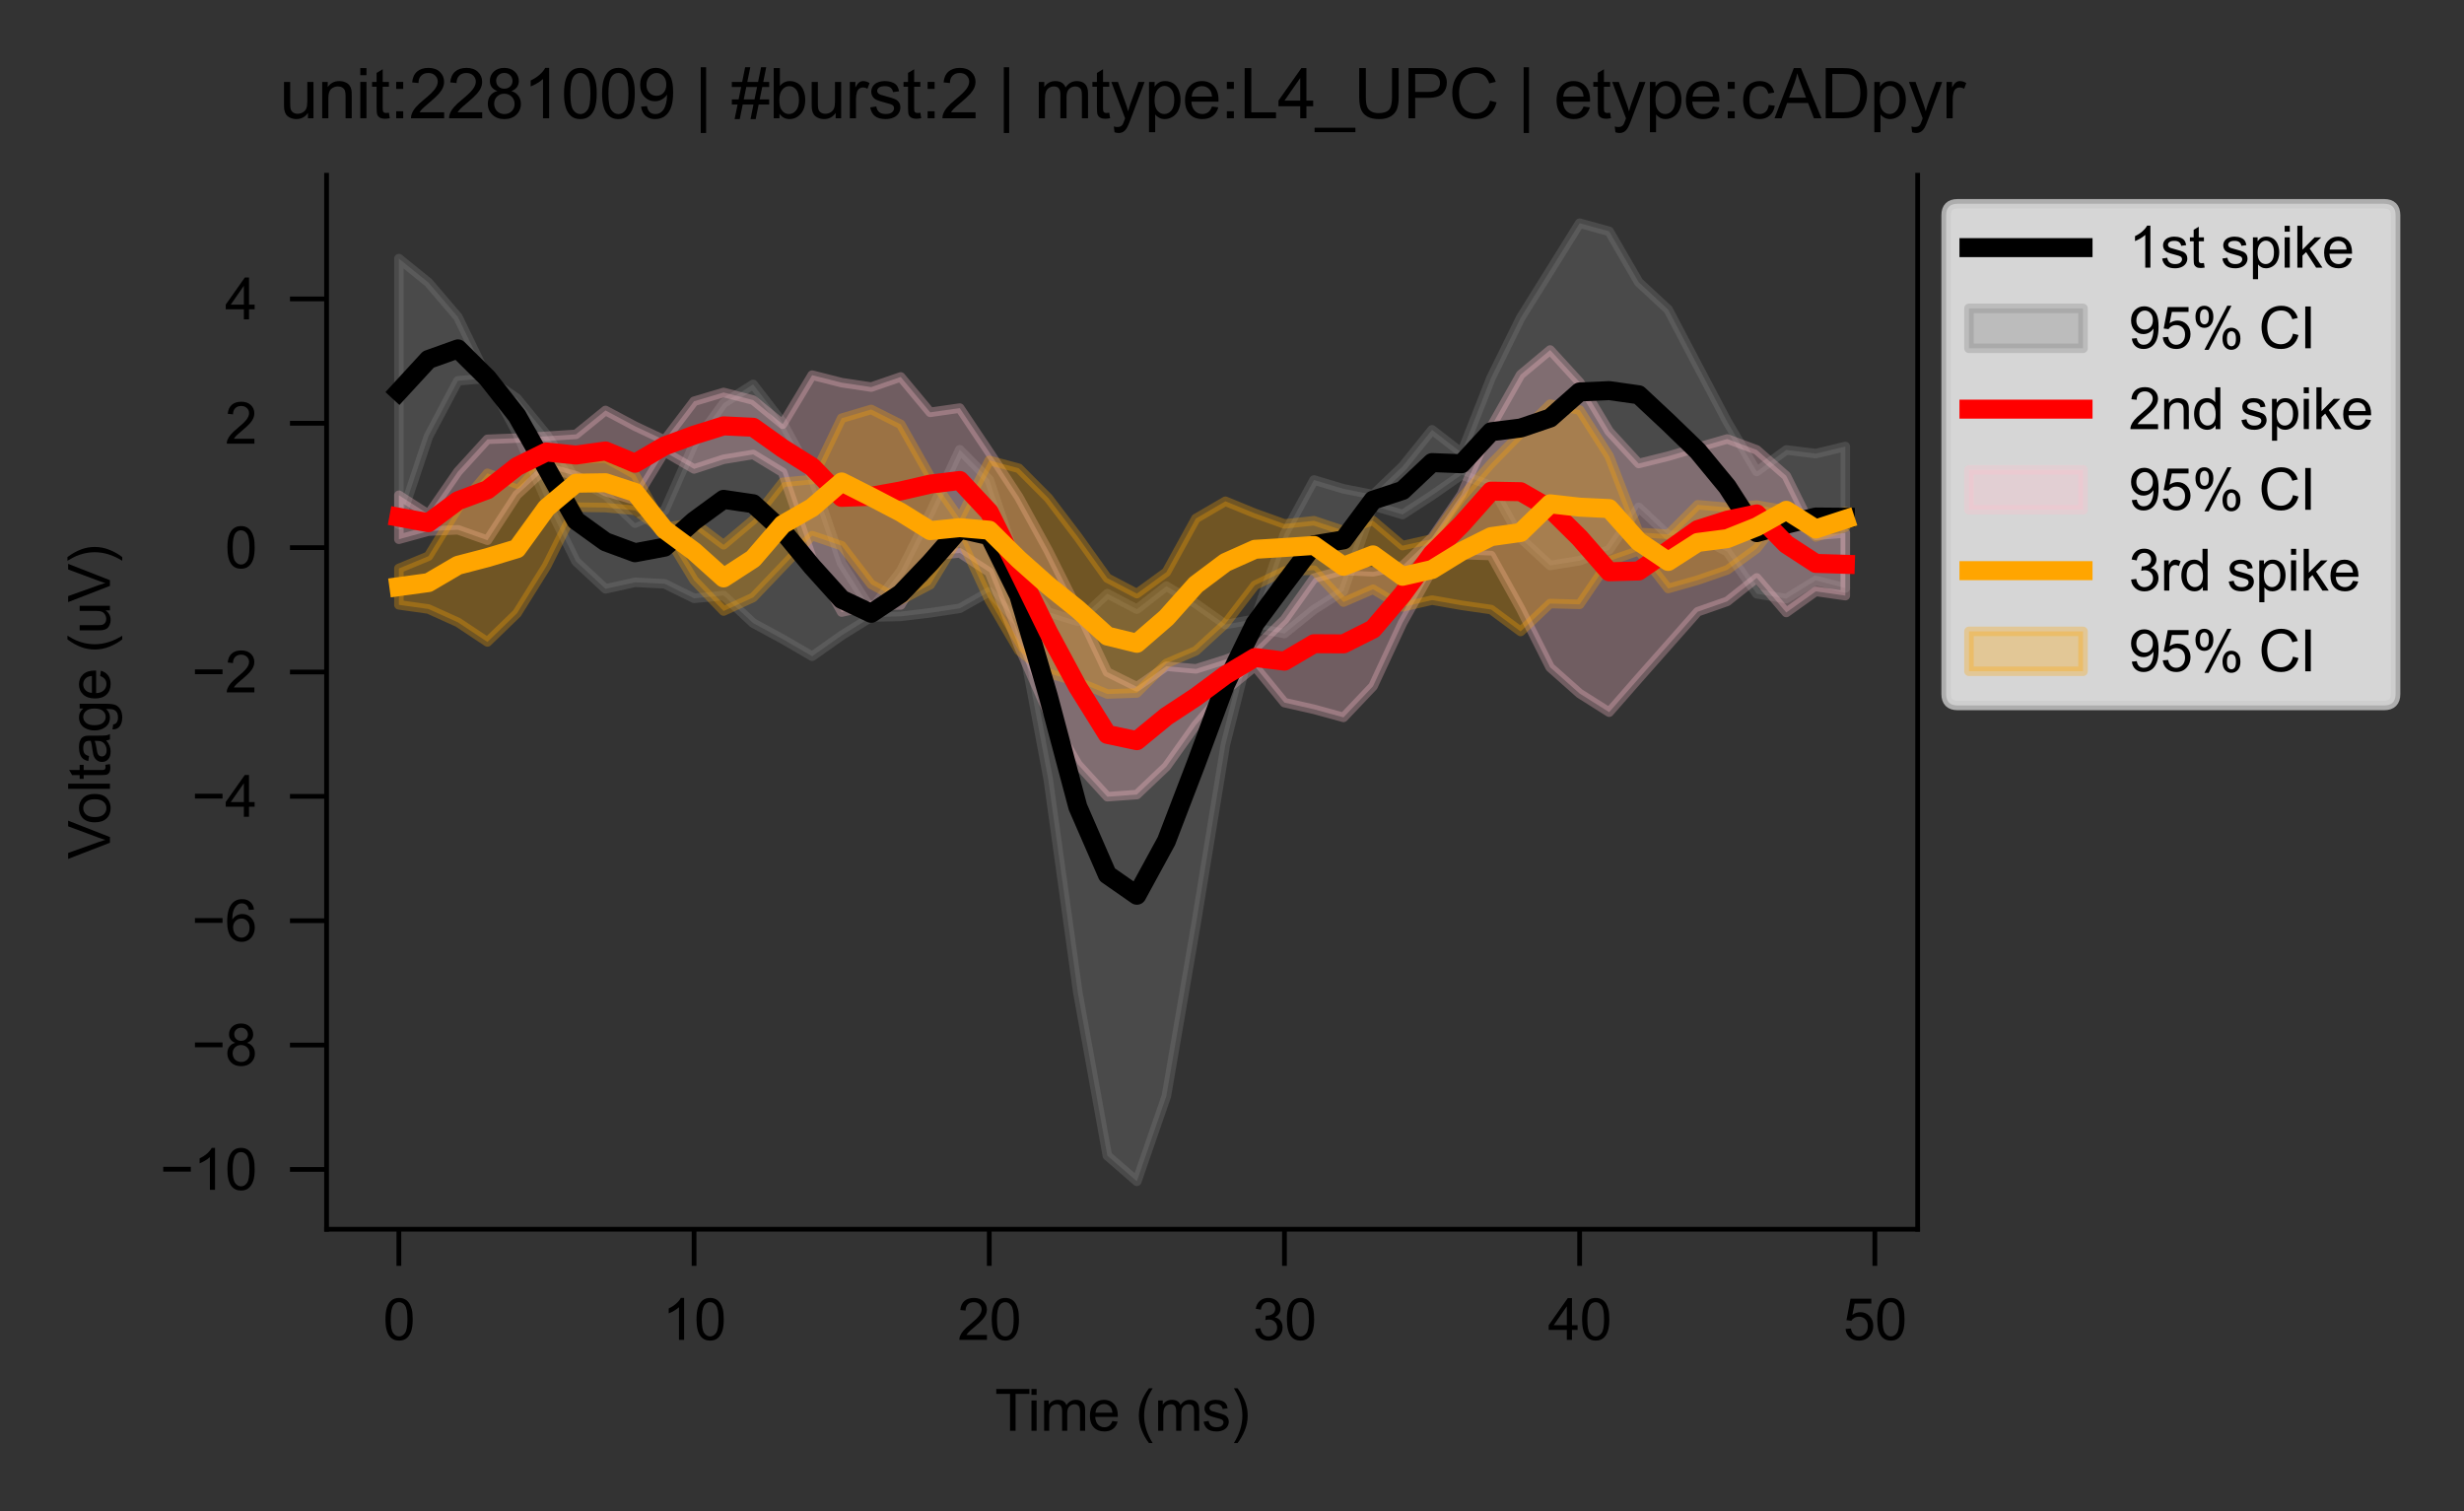 <?xml version="1.0" encoding="utf-8" standalone="no"?>
<!DOCTYPE svg PUBLIC "-//W3C//DTD SVG 1.1//EN"
  "http://www.w3.org/Graphics/SVG/1.1/DTD/svg11.dtd">
<svg xmlns:xlink="http://www.w3.org/1999/xlink" width="259.241pt" height="158.989pt" viewBox="0 0 259.241 158.989" xmlns="http://www.w3.org/2000/svg" version="1.1">
 <rect x="0" y="0" width="259.241" height="158.989" fill="#333333" stroke="none"/>
 <defs>
  <style type="text/css">*{stroke-linejoin: round; stroke-linecap: butt}</style>
 </defs>
 <g id="figure_1">
  <g id="patch_1">
   <path d="M 0 158.989 
L 259.241 158.989 
L 259.241 0 
L 0 0 
L 0 158.989 
z
" style="fill: none"/>
  </g>
  <g id="axes_1">
   <g id="patch_2">
    <path d="M 34.358 129.321 
L 201.758 129.321 
L 201.758 18.441 
L 34.358 18.441 
L 34.358 129.321 
z
" style="fill: none"/>
   </g>
   <g id="PolyCollection_1">
    <defs>
     <path id="mae2bdec2f4" d="M 41.967 -131.782 
L 41.967 -103.811 
L 45.073 -113.074 
L 48.179 -118.926 
L 51.284 -119.192 
L 54.39 -113.434 
L 57.496 -106.238 
L 60.602 -99.925 
L 63.707 -97.036 
L 66.813 -97.725 
L 69.919 -97.572 
L 73.025 -96.042 
L 76.13 -96.337 
L 79.236 -93.439 
L 82.342 -91.751 
L 85.448 -89.946 
L 88.553 -92.135 
L 91.659 -94.068 
L 94.765 -94.144 
L 97.871 -94.516 
L 100.976 -94.988 
L 104.082 -96.734 
L 107.188 -93.472 
L 110.294 -76.952 
L 113.399 -54.572 
L 116.505 -37.404 
L 119.611 -34.708 
L 122.717 -43.685 
L 125.823 -61.722 
L 128.928 -80.655 
L 132.034 -92.911 
L 135.14 -92.341 
L 138.246 -94.855 
L 141.351 -96.818 
L 144.457 -105.79 
L 147.563 -104.857 
L 150.669 -106.874 
L 153.774 -109.041 
L 156.88 -107.89 
L 159.986 -102.371 
L 163.092 -99.495 
L 166.197 -100.003 
L 169.303 -101.142 
L 172.409 -105.611 
L 175.515 -102.685 
L 178.62 -102.593 
L 181.726 -100.944 
L 184.832 -96.519 
L 187.938 -96.011 
L 191.043 -97.926 
L 194.149 -97.123 
L 194.149 -112.015 
L 194.149 -112.015 
L 191.043 -111.267 
L 187.938 -111.651 
L 184.832 -109.387 
L 181.726 -114.62 
L 178.62 -120.503 
L 175.515 -126.419 
L 172.409 -129.301 
L 169.303 -134.651 
L 166.197 -135.508 
L 163.092 -130.523 
L 159.986 -125.543 
L 156.88 -119.244 
L 153.774 -111.365 
L 150.669 -113.769 
L 147.563 -109.92 
L 144.457 -106.948 
L 141.351 -107.559 
L 138.246 -108.491 
L 135.14 -102.795 
L 132.034 -93.843 
L 128.928 -93.287 
L 125.823 -95.481 
L 122.717 -97.321 
L 119.611 -94.902 
L 116.505 -96.536 
L 113.399 -93.624 
L 110.294 -94.587 
L 107.188 -99.204 
L 104.082 -108.519 
L 100.976 -111.673 
L 97.871 -105.05 
L 94.765 -98.917 
L 91.659 -94.865 
L 88.553 -99.73 
L 85.448 -108.797 
L 82.342 -114.535 
L 79.236 -118.551 
L 76.13 -116.566 
L 73.025 -112.321 
L 69.919 -105.275 
L 66.813 -103.953 
L 63.707 -106.938 
L 60.602 -108.528 
L 57.496 -113.277 
L 54.39 -117.08 
L 51.284 -119.228 
L 48.179 -125.638 
L 45.073 -129.269 
L 41.967 -131.782 
z
" style="stroke: #808080; stroke-opacity: 0.3"/>
    </defs>
    <g clip-path="url(#p2754ad9cba)">
     <use xlink:href="#mae2bdec2f4" x="0" y="158.989" style="fill: #808080; fill-opacity: 0.3; stroke: #808080; stroke-opacity: 0.3"/>
    </g>
   </g>
   <g id="PolyCollection_2">
    <defs>
     <path id="m4a3103ba82" d="M 41.967 -106.886 
L 41.967 -102.257 
L 45.073 -103.111 
L 48.179 -103.251 
L 51.284 -102.153 
L 54.39 -106.919 
L 57.496 -109.786 
L 60.602 -108.934 
L 63.707 -107.283 
L 66.813 -106.361 
L 69.919 -111.457 
L 73.025 -109.654 
L 76.13 -110.669 
L 79.236 -111.178 
L 82.342 -109.29 
L 85.448 -100.218 
L 88.553 -94.594 
L 91.659 -95.289 
L 94.765 -95.345 
L 97.871 -100.509 
L 100.976 -100.822 
L 104.082 -98.801 
L 107.188 -90.962 
L 110.294 -83.925 
L 113.399 -78.576 
L 116.505 -75.17 
L 119.611 -75.394 
L 122.717 -78.343 
L 125.823 -82.712 
L 128.928 -86.332 
L 132.034 -88.87 
L 135.14 -85.069 
L 138.246 -84.367 
L 141.351 -83.515 
L 144.457 -86.79 
L 147.563 -93.456 
L 150.669 -98.981 
L 153.774 -100.65 
L 156.88 -100.543 
L 159.986 -94.951 
L 163.092 -88.782 
L 166.197 -86.026 
L 169.303 -84.064 
L 172.409 -87.611 
L 175.515 -91.121 
L 178.62 -94.633 
L 181.726 -95.721 
L 184.832 -98.188 
L 187.938 -94.552 
L 191.043 -96.77 
L 194.149 -96.324 
L 194.149 -102.918 
L 194.149 -102.918 
L 191.043 -102.663 
L 187.938 -108.923 
L 184.832 -111.657 
L 181.726 -112.807 
L 178.62 -111.913 
L 175.515 -110.997 
L 172.409 -110.226 
L 169.303 -113.606 
L 166.197 -118.772 
L 163.092 -122.166 
L 159.986 -119.569 
L 156.88 -114.091 
L 153.774 -106.986 
L 150.669 -102.458 
L 147.563 -99.469 
L 144.457 -98.83 
L 141.351 -98.984 
L 138.246 -98.167 
L 135.14 -93.801 
L 132.034 -90.761 
L 128.928 -89.598 
L 125.823 -88.619 
L 122.717 -88.896 
L 119.611 -86.738 
L 116.505 -88.28 
L 113.399 -94.848 
L 110.294 -101.043 
L 107.188 -106.693 
L 104.082 -111.422 
L 100.976 -116.056 
L 97.871 -115.61 
L 94.765 -119.334 
L 91.659 -118.266 
L 88.553 -118.733 
L 85.448 -119.521 
L 82.342 -114.36 
L 79.236 -116.9 
L 76.13 -117.701 
L 73.025 -116.774 
L 69.919 -112.685 
L 66.813 -114.15 
L 63.707 -115.808 
L 60.602 -113.292 
L 57.496 -113.09 
L 54.39 -112.895 
L 51.284 -112.771 
L 48.179 -109.369 
L 45.073 -104.887 
L 41.967 -106.886 
z
" style="stroke: #ffc0cb; stroke-opacity: 0.3"/>
    </defs>
    <g clip-path="url(#p2754ad9cba)">
     <use xlink:href="#m4a3103ba82" x="0" y="158.989" style="fill: #ffc0cb; fill-opacity: 0.3; stroke: #ffc0cb; stroke-opacity: 0.3"/>
    </g>
   </g>
   <g id="PolyCollection_3">
    <defs>
     <path id="m7968fedd5c" d="M 41.967 -99.186 
L 41.967 -95.355 
L 45.073 -94.919 
L 48.179 -93.515 
L 51.284 -91.451 
L 54.39 -94.459 
L 57.496 -99.43 
L 60.602 -105.635 
L 63.707 -105.589 
L 66.813 -105.296 
L 69.919 -103.064 
L 73.025 -97.938 
L 76.13 -94.704 
L 79.236 -96.128 
L 82.342 -99.378 
L 85.448 -102.635 
L 88.553 -101.576 
L 91.659 -97.516 
L 94.765 -95.847 
L 97.871 -97.476 
L 100.976 -102.552 
L 104.082 -95.864 
L 107.188 -90.548 
L 110.294 -88.152 
L 113.399 -87.259 
L 116.505 -85.973 
L 119.611 -86.083 
L 122.717 -89.198 
L 125.823 -90.516 
L 128.928 -93.363 
L 132.034 -97.414 
L 135.14 -98.912 
L 138.246 -99.004 
L 141.351 -95.645 
L 144.457 -96.993 
L 147.563 -95.138 
L 150.669 -95.855 
L 153.774 -95.309 
L 156.88 -94.861 
L 159.986 -92.555 
L 163.092 -95.492 
L 166.197 -95.41 
L 169.303 -99.966 
L 172.409 -101.048 
L 175.515 -97.074 
L 178.62 -97.955 
L 181.726 -99.031 
L 184.832 -101.279 
L 187.938 -105.273 
L 191.043 -102.495 
L 194.149 -103.524 
L 194.149 -105.185 
L 194.149 -105.185 
L 191.043 -104.179 
L 187.938 -105.327 
L 184.832 -105.845 
L 181.726 -105.61 
L 178.62 -105.883 
L 175.515 -102.773 
L 172.409 -102.979 
L 169.303 -111 
L 166.197 -115.854 
L 163.092 -116.475 
L 159.986 -113.381 
L 156.88 -110.204 
L 153.774 -106.658 
L 150.669 -102.287 
L 147.563 -101.585 
L 144.457 -104.226 
L 141.351 -103.172 
L 138.246 -104.205 
L 135.14 -103.866 
L 132.034 -104.981 
L 128.928 -106.255 
L 125.823 -104.444 
L 122.717 -98.801 
L 119.611 -96.539 
L 116.505 -98.17 
L 113.399 -102.514 
L 110.294 -106.596 
L 107.188 -109.722 
L 104.082 -110.556 
L 100.976 -104.405 
L 97.871 -108.856 
L 94.765 -114.346 
L 91.659 -115.912 
L 88.553 -114.99 
L 85.448 -108.545 
L 82.342 -108.242 
L 79.236 -104.283 
L 76.13 -101.675 
L 73.025 -104.013 
L 69.919 -103.486 
L 66.813 -109.071 
L 63.707 -110.814 
L 60.602 -110.674 
L 57.496 -111.665 
L 54.39 -108.059 
L 51.284 -109.195 
L 48.179 -105.516 
L 45.073 -100.474 
L 41.967 -99.186 
z
" style="stroke: #ffa500; stroke-opacity: 0.3"/>
    </defs>
    <g clip-path="url(#p2754ad9cba)">
     <use xlink:href="#m7968fedd5c" x="0" y="158.989" style="fill: #ffa500; fill-opacity: 0.3; stroke: #ffa500; stroke-opacity: 0.3"/>
    </g>
   </g>
   <g id="matplotlib.axis_1">
    <g id="xtick_1">
     <g id="line2d_1">
      <defs>
       <path id="ma0f3048ec9" d="M 0 0 
L 0 3.85 
" style="stroke: #000000; stroke-width: 0.5"/>
      </defs>
      <g>
       <use xlink:href="#ma0f3048ec9" x="41.967" y="129.321" style="stroke: #000000; stroke-width: 0.5"/>
      </g>
     </g>
     <g id="text_1">
      <!-- 0 -->
      <g transform="translate(40.299 140.966) scale(0.06 -0.06)">
       <defs>
        <path id="ArialMT-30" d="M 266 2259 
Q 266 3072 433 3567 
Q 600 4063 929 4331 
Q 1259 4600 1759 4600 
Q 2128 4600 2406 4451 
Q 2684 4303 2865 4023 
Q 3047 3744 3150 3342 
Q 3253 2941 3253 2259 
Q 3253 1453 3087 958 
Q 2922 463 2592 192 
Q 2263 -78 1759 -78 
Q 1097 -78 719 397 
Q 266 969 266 2259 
z
M 844 2259 
Q 844 1131 1108 757 
Q 1372 384 1759 384 
Q 2147 384 2411 759 
Q 2675 1134 2675 2259 
Q 2675 3391 2411 3762 
Q 2147 4134 1753 4134 
Q 1366 4134 1134 3806 
Q 844 3388 844 2259 
z
" transform="scale(0.016)"/>
       </defs>
       <use xlink:href="#ArialMT-30"/>
      </g>
     </g>
    </g>
    <g id="xtick_2">
     <g id="line2d_2">
      <g>
       <use xlink:href="#ma0f3048ec9" x="73.025" y="129.321" style="stroke: #000000; stroke-width: 0.5"/>
      </g>
     </g>
     <g id="text_2">
      <!-- 10 -->
      <g transform="translate(69.688 140.966) scale(0.06 -0.06)">
       <defs>
        <path id="ArialMT-31" d="M 2384 0 
L 1822 0 
L 1822 3584 
Q 1619 3391 1289 3197 
Q 959 3003 697 2906 
L 697 3450 
Q 1169 3672 1522 3987 
Q 1875 4303 2022 4600 
L 2384 4600 
L 2384 0 
z
" transform="scale(0.016)"/>
       </defs>
       <use xlink:href="#ArialMT-31"/>
       <use xlink:href="#ArialMT-30" x="55.615"/>
      </g>
     </g>
    </g>
    <g id="xtick_3">
     <g id="line2d_3">
      <g>
       <use xlink:href="#ma0f3048ec9" x="104.082" y="129.321" style="stroke: #000000; stroke-width: 0.5"/>
      </g>
     </g>
     <g id="text_3">
      <!-- 20 -->
      <g transform="translate(100.746 140.966) scale(0.06 -0.06)">
       <defs>
        <path id="ArialMT-32" d="M 3222 541 
L 3222 0 
L 194 0 
Q 188 203 259 391 
Q 375 700 629 1000 
Q 884 1300 1366 1694 
Q 2113 2306 2375 2664 
Q 2638 3022 2638 3341 
Q 2638 3675 2398 3904 
Q 2159 4134 1775 4134 
Q 1369 4134 1125 3890 
Q 881 3647 878 3216 
L 300 3275 
Q 359 3922 746 4261 
Q 1134 4600 1788 4600 
Q 2447 4600 2831 4234 
Q 3216 3869 3216 3328 
Q 3216 3053 3103 2787 
Q 2991 2522 2730 2228 
Q 2469 1934 1863 1422 
Q 1356 997 1212 845 
Q 1069 694 975 541 
L 3222 541 
z
" transform="scale(0.016)"/>
       </defs>
       <use xlink:href="#ArialMT-32"/>
       <use xlink:href="#ArialMT-30" x="55.615"/>
      </g>
     </g>
    </g>
    <g id="xtick_4">
     <g id="line2d_4">
      <g>
       <use xlink:href="#ma0f3048ec9" x="135.14" y="129.321" style="stroke: #000000; stroke-width: 0.5"/>
      </g>
     </g>
     <g id="text_4">
      <!-- 30 -->
      <g transform="translate(131.803 140.966) scale(0.06 -0.06)">
       <defs>
        <path id="ArialMT-33" d="M 269 1209 
L 831 1284 
Q 928 806 1161 595 
Q 1394 384 1728 384 
Q 2125 384 2398 659 
Q 2672 934 2672 1341 
Q 2672 1728 2419 1979 
Q 2166 2231 1775 2231 
Q 1616 2231 1378 2169 
L 1441 2663 
Q 1497 2656 1531 2656 
Q 1891 2656 2178 2843 
Q 2466 3031 2466 3422 
Q 2466 3731 2256 3934 
Q 2047 4138 1716 4138 
Q 1388 4138 1169 3931 
Q 950 3725 888 3313 
L 325 3413 
Q 428 3978 793 4289 
Q 1159 4600 1703 4600 
Q 2078 4600 2393 4439 
Q 2709 4278 2876 4000 
Q 3044 3722 3044 3409 
Q 3044 3113 2884 2869 
Q 2725 2625 2413 2481 
Q 2819 2388 3044 2092 
Q 3269 1797 3269 1353 
Q 3269 753 2831 336 
Q 2394 -81 1725 -81 
Q 1122 -81 723 278 
Q 325 638 269 1209 
z
" transform="scale(0.016)"/>
       </defs>
       <use xlink:href="#ArialMT-33"/>
       <use xlink:href="#ArialMT-30" x="55.615"/>
      </g>
     </g>
    </g>
    <g id="xtick_5">
     <g id="line2d_5">
      <g>
       <use xlink:href="#ma0f3048ec9" x="166.197" y="129.321" style="stroke: #000000; stroke-width: 0.5"/>
      </g>
     </g>
     <g id="text_5">
      <!-- 40 -->
      <g transform="translate(162.861 140.966) scale(0.06 -0.06)">
       <defs>
        <path id="ArialMT-34" d="M 2069 0 
L 2069 1097 
L 81 1097 
L 81 1613 
L 2172 4581 
L 2631 4581 
L 2631 1613 
L 3250 1613 
L 3250 1097 
L 2631 1097 
L 2631 0 
L 2069 0 
z
M 2069 1613 
L 2069 3678 
L 634 1613 
L 2069 1613 
z
" transform="scale(0.016)"/>
       </defs>
       <use xlink:href="#ArialMT-34"/>
       <use xlink:href="#ArialMT-30" x="55.615"/>
      </g>
     </g>
    </g>
    <g id="xtick_6">
     <g id="line2d_6">
      <g>
       <use xlink:href="#ma0f3048ec9" x="197.255" y="129.321" style="stroke: #000000; stroke-width: 0.5"/>
      </g>
     </g>
     <g id="text_6">
      <!-- 50 -->
      <g transform="translate(193.918 140.966) scale(0.06 -0.06)">
       <defs>
        <path id="ArialMT-35" d="M 266 1200 
L 856 1250 
Q 922 819 1161 601 
Q 1400 384 1738 384 
Q 2144 384 2425 690 
Q 2706 997 2706 1503 
Q 2706 1984 2436 2262 
Q 2166 2541 1728 2541 
Q 1456 2541 1237 2417 
Q 1019 2294 894 2097 
L 366 2166 
L 809 4519 
L 3088 4519 
L 3088 3981 
L 1259 3981 
L 1013 2750 
Q 1425 3038 1878 3038 
Q 2478 3038 2890 2622 
Q 3303 2206 3303 1553 
Q 3303 931 2941 478 
Q 2500 -78 1738 -78 
Q 1113 -78 717 272 
Q 322 622 266 1200 
z
" transform="scale(0.016)"/>
       </defs>
       <use xlink:href="#ArialMT-35"/>
       <use xlink:href="#ArialMT-30" x="55.615"/>
      </g>
     </g>
    </g>
    <g id="text_7">
     <!-- Time (ms) -->
     <g transform="translate(104.674 150.526) scale(0.06 -0.06)">
      <defs>
       <path id="ArialMT-54" d="M 1659 0 
L 1659 4041 
L 150 4041 
L 150 4581 
L 3781 4581 
L 3781 4041 
L 2266 4041 
L 2266 0 
L 1659 0 
z
" transform="scale(0.016)"/>
       <path id="ArialMT-69" d="M 425 3934 
L 425 4581 
L 988 4581 
L 988 3934 
L 425 3934 
z
M 425 0 
L 425 3319 
L 988 3319 
L 988 0 
L 425 0 
z
" transform="scale(0.016)"/>
       <path id="ArialMT-6d" d="M 422 0 
L 422 3319 
L 925 3319 
L 925 2853 
Q 1081 3097 1340 3245 
Q 1600 3394 1931 3394 
Q 2300 3394 2536 3241 
Q 2772 3088 2869 2813 
Q 3263 3394 3894 3394 
Q 4388 3394 4653 3120 
Q 4919 2847 4919 2278 
L 4919 0 
L 4359 0 
L 4359 2091 
Q 4359 2428 4304 2576 
Q 4250 2725 4106 2815 
Q 3963 2906 3769 2906 
Q 3419 2906 3187 2673 
Q 2956 2441 2956 1928 
L 2956 0 
L 2394 0 
L 2394 2156 
Q 2394 2531 2256 2718 
Q 2119 2906 1806 2906 
Q 1569 2906 1367 2781 
Q 1166 2656 1075 2415 
Q 984 2175 984 1722 
L 984 0 
L 422 0 
z
" transform="scale(0.016)"/>
       <path id="ArialMT-65" d="M 2694 1069 
L 3275 997 
Q 3138 488 2766 206 
Q 2394 -75 1816 -75 
Q 1088 -75 661 373 
Q 234 822 234 1631 
Q 234 2469 665 2931 
Q 1097 3394 1784 3394 
Q 2450 3394 2872 2941 
Q 3294 2488 3294 1666 
Q 3294 1616 3291 1516 
L 816 1516 
Q 847 969 1125 678 
Q 1403 388 1819 388 
Q 2128 388 2347 550 
Q 2566 713 2694 1069 
z
M 847 1978 
L 2700 1978 
Q 2663 2397 2488 2606 
Q 2219 2931 1791 2931 
Q 1403 2931 1139 2672 
Q 875 2413 847 1978 
z
" transform="scale(0.016)"/>
       <path id="ArialMT-20" transform="scale(0.016)"/>
       <path id="ArialMT-28" d="M 1497 -1347 
Q 1031 -759 709 28 
Q 388 816 388 1659 
Q 388 2403 628 3084 
Q 909 3875 1497 4659 
L 1900 4659 
Q 1522 4009 1400 3731 
Q 1209 3300 1100 2831 
Q 966 2247 966 1656 
Q 966 153 1900 -1347 
L 1497 -1347 
z
" transform="scale(0.016)"/>
       <path id="ArialMT-73" d="M 197 991 
L 753 1078 
Q 800 744 1014 566 
Q 1228 388 1613 388 
Q 2000 388 2187 545 
Q 2375 703 2375 916 
Q 2375 1106 2209 1216 
Q 2094 1291 1634 1406 
Q 1016 1563 777 1677 
Q 538 1791 414 1992 
Q 291 2194 291 2438 
Q 291 2659 392 2848 
Q 494 3038 669 3163 
Q 800 3259 1026 3326 
Q 1253 3394 1513 3394 
Q 1903 3394 2198 3281 
Q 2494 3169 2634 2976 
Q 2775 2784 2828 2463 
L 2278 2388 
Q 2241 2644 2061 2787 
Q 1881 2931 1553 2931 
Q 1166 2931 1000 2803 
Q 834 2675 834 2503 
Q 834 2394 903 2306 
Q 972 2216 1119 2156 
Q 1203 2125 1616 2013 
Q 2213 1853 2448 1751 
Q 2684 1650 2818 1456 
Q 2953 1263 2953 975 
Q 2953 694 2789 445 
Q 2625 197 2315 61 
Q 2006 -75 1616 -75 
Q 969 -75 630 194 
Q 291 463 197 991 
z
" transform="scale(0.016)"/>
       <path id="ArialMT-29" d="M 791 -1347 
L 388 -1347 
Q 1322 153 1322 1656 
Q 1322 2244 1188 2822 
Q 1081 3291 891 3722 
Q 769 4003 388 4659 
L 791 4659 
Q 1378 3875 1659 3084 
Q 1900 2403 1900 1659 
Q 1900 816 1576 28 
Q 1253 -759 791 -1347 
z
" transform="scale(0.016)"/>
      </defs>
      <use xlink:href="#ArialMT-54"/>
      <use xlink:href="#ArialMT-69" x="57.334"/>
      <use xlink:href="#ArialMT-6d" x="79.551"/>
      <use xlink:href="#ArialMT-65" x="162.852"/>
      <use xlink:href="#ArialMT-20" x="218.467"/>
      <use xlink:href="#ArialMT-28" x="246.25"/>
      <use xlink:href="#ArialMT-6d" x="279.551"/>
      <use xlink:href="#ArialMT-73" x="362.852"/>
      <use xlink:href="#ArialMT-29" x="412.852"/>
     </g>
    </g>
   </g>
   <g id="matplotlib.axis_2">
    <g id="ytick_1">
     <g id="line2d_7">
      <defs>
       <path id="meb96dd82ab" d="M 0 0 
L -3.85 0 
" style="stroke: #000000; stroke-width: 0.5"/>
      </defs>
      <g>
       <use xlink:href="#meb96dd82ab" x="34.358" y="123.031" style="stroke: #000000; stroke-width: 0.5"/>
      </g>
     </g>
     <g id="text_8">
      <!-- −10 -->
      <g transform="translate(16.831 125.178) scale(0.06 -0.06)">
       <defs>
        <path id="ArialMT-2212" d="M 3381 1997 
L 356 1997 
L 356 2522 
L 3381 2522 
L 3381 1997 
z
" transform="scale(0.016)"/>
       </defs>
       <use xlink:href="#ArialMT-2212"/>
       <use xlink:href="#ArialMT-31" x="58.398"/>
       <use xlink:href="#ArialMT-30" x="114.014"/>
      </g>
     </g>
    </g>
    <g id="ytick_2">
     <g id="line2d_8">
      <g>
       <use xlink:href="#meb96dd82ab" x="34.358" y="109.948" style="stroke: #000000; stroke-width: 0.5"/>
      </g>
     </g>
     <g id="text_9">
      <!-- −8 -->
      <g transform="translate(20.167 112.095) scale(0.06 -0.06)">
       <defs>
        <path id="ArialMT-38" d="M 1131 2484 
Q 781 2613 612 2850 
Q 444 3088 444 3419 
Q 444 3919 803 4259 
Q 1163 4600 1759 4600 
Q 2359 4600 2725 4251 
Q 3091 3903 3091 3403 
Q 3091 3084 2923 2848 
Q 2756 2613 2416 2484 
Q 2838 2347 3058 2040 
Q 3278 1734 3278 1309 
Q 3278 722 2862 322 
Q 2447 -78 1769 -78 
Q 1091 -78 675 323 
Q 259 725 259 1325 
Q 259 1772 486 2073 
Q 713 2375 1131 2484 
z
M 1019 3438 
Q 1019 3113 1228 2906 
Q 1438 2700 1772 2700 
Q 2097 2700 2305 2904 
Q 2513 3109 2513 3406 
Q 2513 3716 2298 3927 
Q 2084 4138 1766 4138 
Q 1444 4138 1231 3931 
Q 1019 3725 1019 3438 
z
M 838 1322 
Q 838 1081 952 856 
Q 1066 631 1291 507 
Q 1516 384 1775 384 
Q 2178 384 2440 643 
Q 2703 903 2703 1303 
Q 2703 1709 2433 1975 
Q 2163 2241 1756 2241 
Q 1359 2241 1098 1978 
Q 838 1716 838 1322 
z
" transform="scale(0.016)"/>
       </defs>
       <use xlink:href="#ArialMT-2212"/>
       <use xlink:href="#ArialMT-38" x="58.398"/>
      </g>
     </g>
    </g>
    <g id="ytick_3">
     <g id="line2d_9">
      <g>
       <use xlink:href="#meb96dd82ab" x="34.358" y="96.864" style="stroke: #000000; stroke-width: 0.5"/>
      </g>
     </g>
     <g id="text_10">
      <!-- −6 -->
      <g transform="translate(20.167 99.012) scale(0.06 -0.06)">
       <defs>
        <path id="ArialMT-36" d="M 3184 3459 
L 2625 3416 
Q 2550 3747 2413 3897 
Q 2184 4138 1850 4138 
Q 1581 4138 1378 3988 
Q 1113 3794 959 3422 
Q 806 3050 800 2363 
Q 1003 2672 1297 2822 
Q 1591 2972 1913 2972 
Q 2475 2972 2870 2558 
Q 3266 2144 3266 1488 
Q 3266 1056 3080 686 
Q 2894 316 2569 119 
Q 2244 -78 1831 -78 
Q 1128 -78 684 439 
Q 241 956 241 2144 
Q 241 3472 731 4075 
Q 1159 4600 1884 4600 
Q 2425 4600 2770 4297 
Q 3116 3994 3184 3459 
z
M 888 1484 
Q 888 1194 1011 928 
Q 1134 663 1356 523 
Q 1578 384 1822 384 
Q 2178 384 2434 671 
Q 2691 959 2691 1453 
Q 2691 1928 2437 2201 
Q 2184 2475 1800 2475 
Q 1419 2475 1153 2201 
Q 888 1928 888 1484 
z
" transform="scale(0.016)"/>
       </defs>
       <use xlink:href="#ArialMT-2212"/>
       <use xlink:href="#ArialMT-36" x="58.398"/>
      </g>
     </g>
    </g>
    <g id="ytick_4">
     <g id="line2d_10">
      <g>
       <use xlink:href="#meb96dd82ab" x="34.358" y="83.781" style="stroke: #000000; stroke-width: 0.5"/>
      </g>
     </g>
     <g id="text_11">
      <!-- −4 -->
      <g transform="translate(20.167 85.928) scale(0.06 -0.06)">
       <use xlink:href="#ArialMT-2212"/>
       <use xlink:href="#ArialMT-34" x="58.398"/>
      </g>
     </g>
    </g>
    <g id="ytick_5">
     <g id="line2d_11">
      <g>
       <use xlink:href="#meb96dd82ab" x="34.358" y="70.698" style="stroke: #000000; stroke-width: 0.5"/>
      </g>
     </g>
     <g id="text_12">
      <!-- −2 -->
      <g transform="translate(20.167 72.845) scale(0.06 -0.06)">
       <use xlink:href="#ArialMT-2212"/>
       <use xlink:href="#ArialMT-32" x="58.398"/>
      </g>
     </g>
    </g>
    <g id="ytick_6">
     <g id="line2d_12">
      <g>
       <use xlink:href="#meb96dd82ab" x="34.358" y="57.615" style="stroke: #000000; stroke-width: 0.5"/>
      </g>
     </g>
     <g id="text_13">
      <!-- 0 -->
      <g transform="translate(23.672 59.762) scale(0.06 -0.06)">
       <use xlink:href="#ArialMT-30"/>
      </g>
     </g>
    </g>
    <g id="ytick_7">
     <g id="line2d_13">
      <g>
       <use xlink:href="#meb96dd82ab" x="34.358" y="44.531" style="stroke: #000000; stroke-width: 0.5"/>
      </g>
     </g>
     <g id="text_14">
      <!-- 2 -->
      <g transform="translate(23.672 46.679) scale(0.06 -0.06)">
       <use xlink:href="#ArialMT-32"/>
      </g>
     </g>
    </g>
    <g id="ytick_8">
     <g id="line2d_14">
      <g>
       <use xlink:href="#meb96dd82ab" x="34.358" y="31.448" style="stroke: #000000; stroke-width: 0.5"/>
      </g>
     </g>
     <g id="text_15">
      <!-- 4 -->
      <g transform="translate(23.672 33.595) scale(0.06 -0.06)">
       <use xlink:href="#ArialMT-34"/>
      </g>
     </g>
    </g>
    <g id="text_16">
     <!-- Voltage (uV) -->
     <g transform="translate(11.568 90.391) rotate(-90) scale(0.06 -0.06)">
      <defs>
       <path id="ArialMT-56" d="M 1803 0 
L 28 4581 
L 684 4581 
L 1875 1253 
Q 2019 853 2116 503 
Q 2222 878 2363 1253 
L 3600 4581 
L 4219 4581 
L 2425 0 
L 1803 0 
z
" transform="scale(0.016)"/>
       <path id="ArialMT-6f" d="M 213 1659 
Q 213 2581 725 3025 
Q 1153 3394 1769 3394 
Q 2453 3394 2887 2945 
Q 3322 2497 3322 1706 
Q 3322 1066 3130 698 
Q 2938 331 2570 128 
Q 2203 -75 1769 -75 
Q 1072 -75 642 372 
Q 213 819 213 1659 
z
M 791 1659 
Q 791 1022 1069 705 
Q 1347 388 1769 388 
Q 2188 388 2466 706 
Q 2744 1025 2744 1678 
Q 2744 2294 2464 2611 
Q 2184 2928 1769 2928 
Q 1347 2928 1069 2612 
Q 791 2297 791 1659 
z
" transform="scale(0.016)"/>
       <path id="ArialMT-6c" d="M 409 0 
L 409 4581 
L 972 4581 
L 972 0 
L 409 0 
z
" transform="scale(0.016)"/>
       <path id="ArialMT-74" d="M 1650 503 
L 1731 6 
Q 1494 -44 1306 -44 
Q 1000 -44 831 53 
Q 663 150 594 308 
Q 525 466 525 972 
L 525 2881 
L 113 2881 
L 113 3319 
L 525 3319 
L 525 4141 
L 1084 4478 
L 1084 3319 
L 1650 3319 
L 1650 2881 
L 1084 2881 
L 1084 941 
Q 1084 700 1114 631 
Q 1144 563 1211 522 
Q 1278 481 1403 481 
Q 1497 481 1650 503 
z
" transform="scale(0.016)"/>
       <path id="ArialMT-61" d="M 2588 409 
Q 2275 144 1986 34 
Q 1697 -75 1366 -75 
Q 819 -75 525 192 
Q 231 459 231 875 
Q 231 1119 342 1320 
Q 453 1522 633 1644 
Q 813 1766 1038 1828 
Q 1203 1872 1538 1913 
Q 2219 1994 2541 2106 
Q 2544 2222 2544 2253 
Q 2544 2597 2384 2738 
Q 2169 2928 1744 2928 
Q 1347 2928 1158 2789 
Q 969 2650 878 2297 
L 328 2372 
Q 403 2725 575 2942 
Q 747 3159 1072 3276 
Q 1397 3394 1825 3394 
Q 2250 3394 2515 3294 
Q 2781 3194 2906 3042 
Q 3031 2891 3081 2659 
Q 3109 2516 3109 2141 
L 3109 1391 
Q 3109 606 3145 398 
Q 3181 191 3288 0 
L 2700 0 
Q 2613 175 2588 409 
z
M 2541 1666 
Q 2234 1541 1622 1453 
Q 1275 1403 1131 1340 
Q 988 1278 909 1158 
Q 831 1038 831 891 
Q 831 666 1001 516 
Q 1172 366 1500 366 
Q 1825 366 2078 508 
Q 2331 650 2450 897 
Q 2541 1088 2541 1459 
L 2541 1666 
z
" transform="scale(0.016)"/>
       <path id="ArialMT-67" d="M 319 -275 
L 866 -356 
Q 900 -609 1056 -725 
Q 1266 -881 1628 -881 
Q 2019 -881 2231 -725 
Q 2444 -569 2519 -288 
Q 2563 -116 2559 434 
Q 2191 0 1641 0 
Q 956 0 581 494 
Q 206 988 206 1678 
Q 206 2153 378 2554 
Q 550 2956 876 3175 
Q 1203 3394 1644 3394 
Q 2231 3394 2613 2919 
L 2613 3319 
L 3131 3319 
L 3131 450 
Q 3131 -325 2973 -648 
Q 2816 -972 2473 -1159 
Q 2131 -1347 1631 -1347 
Q 1038 -1347 672 -1080 
Q 306 -813 319 -275 
z
M 784 1719 
Q 784 1066 1043 766 
Q 1303 466 1694 466 
Q 2081 466 2343 764 
Q 2606 1063 2606 1700 
Q 2606 2309 2336 2618 
Q 2066 2928 1684 2928 
Q 1309 2928 1046 2623 
Q 784 2319 784 1719 
z
" transform="scale(0.016)"/>
       <path id="ArialMT-75" d="M 2597 0 
L 2597 488 
Q 2209 -75 1544 -75 
Q 1250 -75 995 37 
Q 741 150 617 320 
Q 494 491 444 738 
Q 409 903 409 1263 
L 409 3319 
L 972 3319 
L 972 1478 
Q 972 1038 1006 884 
Q 1059 663 1231 536 
Q 1403 409 1656 409 
Q 1909 409 2131 539 
Q 2353 669 2445 892 
Q 2538 1116 2538 1541 
L 2538 3319 
L 3100 3319 
L 3100 0 
L 2597 0 
z
" transform="scale(0.016)"/>
      </defs>
      <use xlink:href="#ArialMT-56"/>
      <use xlink:href="#ArialMT-6f" x="61.199"/>
      <use xlink:href="#ArialMT-6c" x="116.814"/>
      <use xlink:href="#ArialMT-74" x="139.031"/>
      <use xlink:href="#ArialMT-61" x="166.814"/>
      <use xlink:href="#ArialMT-67" x="222.43"/>
      <use xlink:href="#ArialMT-65" x="278.045"/>
      <use xlink:href="#ArialMT-20" x="333.66"/>
      <use xlink:href="#ArialMT-28" x="361.443"/>
      <use xlink:href="#ArialMT-75" x="394.744"/>
      <use xlink:href="#ArialMT-56" x="450.359"/>
      <use xlink:href="#ArialMT-29" x="517.059"/>
     </g>
    </g>
   </g>
   <g id="line2d_15">
    <path d="M 41.967 41.193 
L 45.073 37.817 
L 48.179 36.707 
L 51.284 39.78 
L 54.39 43.732 
L 57.496 49.232 
L 60.602 54.763 
L 63.707 57.002 
L 66.813 58.15 
L 69.919 57.566 
L 73.025 54.808 
L 76.13 52.537 
L 79.236 52.994 
L 82.342 55.847 
L 85.448 59.617 
L 88.553 63.056 
L 91.659 64.523 
L 94.765 62.458 
L 97.871 59.206 
L 100.976 55.659 
L 104.082 56.363 
L 107.188 62.651 
L 110.294 73.22 
L 113.399 84.891 
L 116.505 92.019 
L 119.611 94.184 
L 122.717 88.486 
L 125.823 80.388 
L 128.928 72.019 
L 132.034 65.612 
L 135.14 61.421 
L 138.246 57.316 
L 141.351 56.801 
L 144.457 52.62 
L 147.563 51.6 
L 150.669 48.668 
L 153.774 48.787 
L 156.88 45.422 
L 159.986 45.032 
L 163.092 43.98 
L 166.197 41.234 
L 169.303 41.093 
L 172.409 41.533 
L 175.515 44.437 
L 178.62 47.441 
L 181.726 51.207 
L 184.832 56.036 
L 187.938 55.158 
L 191.043 54.393 
L 194.149 54.42 
" clip-path="url(#p2754ad9cba)" style="fill: none; stroke: #000000; stroke-width: 2; stroke-linecap: square"/>
   </g>
   <g id="line2d_16">
    <path d="M 41.967 54.418 
L 45.073 54.99 
L 48.179 52.679 
L 51.284 51.527 
L 54.39 49.082 
L 57.496 47.551 
L 60.602 47.876 
L 63.707 47.444 
L 66.813 48.734 
L 69.919 46.918 
L 73.025 45.775 
L 76.13 44.804 
L 79.236 44.95 
L 82.342 47.164 
L 85.448 49.12 
L 88.553 52.325 
L 91.659 52.211 
L 94.765 51.65 
L 97.871 50.93 
L 100.976 50.55 
L 104.082 53.877 
L 107.188 60.162 
L 110.294 66.505 
L 113.399 72.277 
L 116.505 77.264 
L 119.611 77.923 
L 122.717 75.37 
L 125.823 73.324 
L 128.928 71.024 
L 132.034 69.173 
L 135.14 69.554 
L 138.246 67.723 
L 141.351 67.74 
L 144.457 66.179 
L 147.563 62.527 
L 150.669 58.27 
L 153.774 55.171 
L 156.88 51.672 
L 159.986 51.729 
L 163.092 53.515 
L 166.197 56.59 
L 169.303 60.154 
L 172.409 60.071 
L 175.515 57.93 
L 178.62 55.716 
L 181.726 54.725 
L 184.832 54.067 
L 187.938 57.252 
L 191.043 59.273 
L 194.149 59.368 
" clip-path="url(#p2754ad9cba)" style="fill: none; stroke: #ff0000; stroke-width: 2; stroke-linecap: square"/>
   </g>
   <g id="line2d_17">
    <path d="M 41.967 61.718 
L 45.073 61.293 
L 48.179 59.474 
L 51.284 58.666 
L 54.39 57.73 
L 57.496 53.442 
L 60.602 50.835 
L 63.707 50.787 
L 66.813 51.805 
L 69.919 55.714 
L 73.025 58.014 
L 76.13 60.799 
L 79.236 58.784 
L 82.342 55.179 
L 85.448 53.399 
L 88.553 50.707 
L 91.659 52.275 
L 94.765 53.893 
L 97.871 55.823 
L 100.976 55.511 
L 104.082 55.779 
L 107.188 58.854 
L 110.294 61.615 
L 113.399 64.103 
L 116.505 66.918 
L 119.611 67.679 
L 122.717 64.99 
L 125.823 61.51 
L 128.928 59.18 
L 132.034 57.791 
L 135.14 57.6 
L 138.246 57.385 
L 141.351 59.581 
L 144.457 58.379 
L 147.563 60.628 
L 150.669 59.918 
L 153.774 58.006 
L 156.88 56.457 
L 159.986 56.021 
L 163.092 53.005 
L 166.197 53.357 
L 169.303 53.506 
L 172.409 56.976 
L 175.515 59.066 
L 178.62 57.07 
L 181.726 56.669 
L 184.832 55.427 
L 187.938 53.689 
L 191.043 55.652 
L 194.149 54.635 
" clip-path="url(#p2754ad9cba)" style="fill: none; stroke: #ffa500; stroke-width: 2; stroke-linecap: square"/>
   </g>
   <g id="patch_3">
    <path d="M 34.358 129.321 
L 34.358 18.441 
" style="fill: none; stroke: #000000; stroke-width: 0.5; stroke-linejoin: miter; stroke-linecap: square"/>
   </g>
   <g id="patch_4">
    <path d="M 201.758 129.321 
L 201.758 18.441 
" style="fill: none; stroke: #000000; stroke-width: 0.5; stroke-linejoin: miter; stroke-linecap: square"/>
   </g>
   <g id="patch_5">
    <path d="M 34.358 129.321 
L 201.758 129.321 
" style="fill: none; stroke: #000000; stroke-width: 0.5; stroke-linejoin: miter; stroke-linecap: square"/>
   </g>
   <g id="text_17">
    <!-- unit:2281009 | #burst:2 | mtype:L4_UPC | etype:cADpyr -->
    <g transform="translate(29.409 12.441) scale(0.072 -0.072)">
     <defs>
      <path id="ArialMT-6e" d="M 422 0 
L 422 3319 
L 928 3319 
L 928 2847 
Q 1294 3394 1984 3394 
Q 2284 3394 2536 3286 
Q 2788 3178 2913 3003 
Q 3038 2828 3088 2588 
Q 3119 2431 3119 2041 
L 3119 0 
L 2556 0 
L 2556 2019 
Q 2556 2363 2490 2533 
Q 2425 2703 2258 2804 
Q 2091 2906 1866 2906 
Q 1506 2906 1245 2678 
Q 984 2450 984 1813 
L 984 0 
L 422 0 
z
" transform="scale(0.016)"/>
      <path id="ArialMT-3a" d="M 578 2678 
L 578 3319 
L 1219 3319 
L 1219 2678 
L 578 2678 
z
M 578 0 
L 578 641 
L 1219 641 
L 1219 0 
L 578 0 
z
" transform="scale(0.016)"/>
      <path id="ArialMT-39" d="M 350 1059 
L 891 1109 
Q 959 728 1153 556 
Q 1347 384 1650 384 
Q 1909 384 2104 503 
Q 2300 622 2425 820 
Q 2550 1019 2634 1356 
Q 2719 1694 2719 2044 
Q 2719 2081 2716 2156 
Q 2547 1888 2255 1720 
Q 1963 1553 1622 1553 
Q 1053 1553 659 1965 
Q 266 2378 266 3053 
Q 266 3750 677 4175 
Q 1088 4600 1706 4600 
Q 2153 4600 2523 4359 
Q 2894 4119 3086 3673 
Q 3278 3228 3278 2384 
Q 3278 1506 3087 986 
Q 2897 466 2520 194 
Q 2144 -78 1638 -78 
Q 1100 -78 759 220 
Q 419 519 350 1059 
z
M 2653 3081 
Q 2653 3566 2395 3850 
Q 2138 4134 1775 4134 
Q 1400 4134 1122 3828 
Q 844 3522 844 3034 
Q 844 2597 1108 2323 
Q 1372 2050 1759 2050 
Q 2150 2050 2401 2323 
Q 2653 2597 2653 3081 
z
" transform="scale(0.016)"/>
      <path id="ArialMT-7c" d="M 588 -1347 
L 588 4659 
L 1078 4659 
L 1078 -1347 
L 588 -1347 
z
" transform="scale(0.016)"/>
      <path id="ArialMT-23" d="M 322 -78 
L 594 1253 
L 66 1253 
L 66 1719 
L 688 1719 
L 919 2853 
L 66 2853 
L 66 3319 
L 1013 3319 
L 1284 4659 
L 1753 4659 
L 1481 3319 
L 2466 3319 
L 2738 4659 
L 3209 4659 
L 2938 3319 
L 3478 3319 
L 3478 2853 
L 2844 2853 
L 2609 1719 
L 3478 1719 
L 3478 1253 
L 2516 1253 
L 2244 -78 
L 1775 -78 
L 2044 1253 
L 1063 1253 
L 791 -78 
L 322 -78 
z
M 1156 1719 
L 2138 1719 
L 2372 2853 
L 1388 2853 
L 1156 1719 
z
" transform="scale(0.016)"/>
      <path id="ArialMT-62" d="M 941 0 
L 419 0 
L 419 4581 
L 981 4581 
L 981 2947 
Q 1338 3394 1891 3394 
Q 2197 3394 2470 3270 
Q 2744 3147 2920 2923 
Q 3097 2700 3197 2384 
Q 3297 2069 3297 1709 
Q 3297 856 2875 390 
Q 2453 -75 1863 -75 
Q 1275 -75 941 416 
L 941 0 
z
M 934 1684 
Q 934 1088 1097 822 
Q 1363 388 1816 388 
Q 2184 388 2453 708 
Q 2722 1028 2722 1663 
Q 2722 2313 2464 2622 
Q 2206 2931 1841 2931 
Q 1472 2931 1203 2611 
Q 934 2291 934 1684 
z
" transform="scale(0.016)"/>
      <path id="ArialMT-72" d="M 416 0 
L 416 3319 
L 922 3319 
L 922 2816 
Q 1116 3169 1280 3281 
Q 1444 3394 1641 3394 
Q 1925 3394 2219 3213 
L 2025 2691 
Q 1819 2813 1613 2813 
Q 1428 2813 1281 2702 
Q 1134 2591 1072 2394 
Q 978 2094 978 1738 
L 978 0 
L 416 0 
z
" transform="scale(0.016)"/>
      <path id="ArialMT-79" d="M 397 -1278 
L 334 -750 
Q 519 -800 656 -800 
Q 844 -800 956 -737 
Q 1069 -675 1141 -563 
Q 1194 -478 1313 -144 
Q 1328 -97 1363 -6 
L 103 3319 
L 709 3319 
L 1400 1397 
Q 1534 1031 1641 628 
Q 1738 1016 1872 1384 
L 2581 3319 
L 3144 3319 
L 1881 -56 
Q 1678 -603 1566 -809 
Q 1416 -1088 1222 -1217 
Q 1028 -1347 759 -1347 
Q 597 -1347 397 -1278 
z
" transform="scale(0.016)"/>
      <path id="ArialMT-70" d="M 422 -1272 
L 422 3319 
L 934 3319 
L 934 2888 
Q 1116 3141 1344 3267 
Q 1572 3394 1897 3394 
Q 2322 3394 2647 3175 
Q 2972 2956 3137 2557 
Q 3303 2159 3303 1684 
Q 3303 1175 3120 767 
Q 2938 359 2589 142 
Q 2241 -75 1856 -75 
Q 1575 -75 1351 44 
Q 1128 163 984 344 
L 984 -1272 
L 422 -1272 
z
M 931 1641 
Q 931 1000 1190 694 
Q 1450 388 1819 388 
Q 2194 388 2461 705 
Q 2728 1022 2728 1688 
Q 2728 2322 2467 2637 
Q 2206 2953 1844 2953 
Q 1484 2953 1207 2617 
Q 931 2281 931 1641 
z
" transform="scale(0.016)"/>
      <path id="ArialMT-4c" d="M 469 0 
L 469 4581 
L 1075 4581 
L 1075 541 
L 3331 541 
L 3331 0 
L 469 0 
z
" transform="scale(0.016)"/>
      <path id="ArialMT-5f" d="M -97 -1272 
L -97 -866 
L 3631 -866 
L 3631 -1272 
L -97 -1272 
z
" transform="scale(0.016)"/>
      <path id="ArialMT-55" d="M 3500 4581 
L 4106 4581 
L 4106 1934 
Q 4106 1244 3950 837 
Q 3794 431 3386 176 
Q 2978 -78 2316 -78 
Q 1672 -78 1262 144 
Q 853 366 678 786 
Q 503 1206 503 1934 
L 503 4581 
L 1109 4581 
L 1109 1938 
Q 1109 1341 1220 1058 
Q 1331 775 1601 622 
Q 1872 469 2263 469 
Q 2931 469 3215 772 
Q 3500 1075 3500 1938 
L 3500 4581 
z
" transform="scale(0.016)"/>
      <path id="ArialMT-50" d="M 494 0 
L 494 4581 
L 2222 4581 
Q 2678 4581 2919 4538 
Q 3256 4481 3484 4323 
Q 3713 4166 3852 3881 
Q 3991 3597 3991 3256 
Q 3991 2672 3619 2267 
Q 3247 1863 2275 1863 
L 1100 1863 
L 1100 0 
L 494 0 
z
M 1100 2403 
L 2284 2403 
Q 2872 2403 3119 2622 
Q 3366 2841 3366 3238 
Q 3366 3525 3220 3729 
Q 3075 3934 2838 4000 
Q 2684 4041 2272 4041 
L 1100 4041 
L 1100 2403 
z
" transform="scale(0.016)"/>
      <path id="ArialMT-43" d="M 3763 1606 
L 4369 1453 
Q 4178 706 3683 314 
Q 3188 -78 2472 -78 
Q 1731 -78 1267 223 
Q 803 525 561 1097 
Q 319 1669 319 2325 
Q 319 3041 592 3573 
Q 866 4106 1370 4382 
Q 1875 4659 2481 4659 
Q 3169 4659 3637 4309 
Q 4106 3959 4291 3325 
L 3694 3184 
Q 3534 3684 3231 3912 
Q 2928 4141 2469 4141 
Q 1941 4141 1586 3887 
Q 1231 3634 1087 3207 
Q 944 2781 944 2328 
Q 944 1744 1114 1308 
Q 1284 872 1643 656 
Q 2003 441 2422 441 
Q 2931 441 3284 734 
Q 3638 1028 3763 1606 
z
" transform="scale(0.016)"/>
      <path id="ArialMT-63" d="M 2588 1216 
L 3141 1144 
Q 3050 572 2676 248 
Q 2303 -75 1759 -75 
Q 1078 -75 664 370 
Q 250 816 250 1647 
Q 250 2184 428 2587 
Q 606 2991 970 3192 
Q 1334 3394 1763 3394 
Q 2303 3394 2647 3120 
Q 2991 2847 3088 2344 
L 2541 2259 
Q 2463 2594 2264 2762 
Q 2066 2931 1784 2931 
Q 1359 2931 1093 2626 
Q 828 2322 828 1663 
Q 828 994 1084 691 
Q 1341 388 1753 388 
Q 2084 388 2306 591 
Q 2528 794 2588 1216 
z
" transform="scale(0.016)"/>
      <path id="ArialMT-41" d="M -9 0 
L 1750 4581 
L 2403 4581 
L 4278 0 
L 3588 0 
L 3053 1388 
L 1138 1388 
L 634 0 
L -9 0 
z
M 1313 1881 
L 2866 1881 
L 2388 3150 
Q 2169 3728 2063 4100 
Q 1975 3659 1816 3225 
L 1313 1881 
z
" transform="scale(0.016)"/>
      <path id="ArialMT-44" d="M 494 0 
L 494 4581 
L 2072 4581 
Q 2606 4581 2888 4516 
Q 3281 4425 3559 4188 
Q 3922 3881 4101 3404 
Q 4281 2928 4281 2316 
Q 4281 1794 4159 1391 
Q 4038 988 3847 723 
Q 3656 459 3429 307 
Q 3203 156 2883 78 
Q 2563 0 2147 0 
L 494 0 
z
M 1100 541 
L 2078 541 
Q 2531 541 2789 625 
Q 3047 709 3200 863 
Q 3416 1078 3536 1442 
Q 3656 1806 3656 2325 
Q 3656 3044 3420 3430 
Q 3184 3816 2847 3947 
Q 2603 4041 2063 4041 
L 1100 4041 
L 1100 541 
z
" transform="scale(0.016)"/>
     </defs>
     <use xlink:href="#ArialMT-75"/>
     <use xlink:href="#ArialMT-6e" x="55.615"/>
     <use xlink:href="#ArialMT-69" x="111.23"/>
     <use xlink:href="#ArialMT-74" x="133.447"/>
     <use xlink:href="#ArialMT-3a" x="161.23"/>
     <use xlink:href="#ArialMT-32" x="189.014"/>
     <use xlink:href="#ArialMT-32" x="244.629"/>
     <use xlink:href="#ArialMT-38" x="300.244"/>
     <use xlink:href="#ArialMT-31" x="355.859"/>
     <use xlink:href="#ArialMT-30" x="411.475"/>
     <use xlink:href="#ArialMT-30" x="467.09"/>
     <use xlink:href="#ArialMT-39" x="522.705"/>
     <use xlink:href="#ArialMT-20" x="578.32"/>
     <use xlink:href="#ArialMT-7c" x="606.104"/>
     <use xlink:href="#ArialMT-20" x="632.08"/>
     <use xlink:href="#ArialMT-23" x="659.863"/>
     <use xlink:href="#ArialMT-62" x="715.479"/>
     <use xlink:href="#ArialMT-75" x="771.094"/>
     <use xlink:href="#ArialMT-72" x="826.709"/>
     <use xlink:href="#ArialMT-73" x="860.01"/>
     <use xlink:href="#ArialMT-74" x="910.01"/>
     <use xlink:href="#ArialMT-3a" x="937.793"/>
     <use xlink:href="#ArialMT-32" x="965.576"/>
     <use xlink:href="#ArialMT-20" x="1021.191"/>
     <use xlink:href="#ArialMT-7c" x="1048.975"/>
     <use xlink:href="#ArialMT-20" x="1074.951"/>
     <use xlink:href="#ArialMT-6d" x="1102.734"/>
     <use xlink:href="#ArialMT-74" x="1186.035"/>
     <use xlink:href="#ArialMT-79" x="1213.818"/>
     <use xlink:href="#ArialMT-70" x="1263.818"/>
     <use xlink:href="#ArialMT-65" x="1319.434"/>
     <use xlink:href="#ArialMT-3a" x="1375.049"/>
     <use xlink:href="#ArialMT-4c" x="1402.832"/>
     <use xlink:href="#ArialMT-34" x="1458.447"/>
     <use xlink:href="#ArialMT-5f" x="1514.062"/>
     <use xlink:href="#ArialMT-55" x="1569.678"/>
     <use xlink:href="#ArialMT-50" x="1641.895"/>
     <use xlink:href="#ArialMT-43" x="1708.594"/>
     <use xlink:href="#ArialMT-20" x="1780.811"/>
     <use xlink:href="#ArialMT-7c" x="1808.594"/>
     <use xlink:href="#ArialMT-20" x="1834.57"/>
     <use xlink:href="#ArialMT-65" x="1862.354"/>
     <use xlink:href="#ArialMT-74" x="1917.969"/>
     <use xlink:href="#ArialMT-79" x="1945.752"/>
     <use xlink:href="#ArialMT-70" x="1995.752"/>
     <use xlink:href="#ArialMT-65" x="2051.367"/>
     <use xlink:href="#ArialMT-3a" x="2106.982"/>
     <use xlink:href="#ArialMT-63" x="2134.766"/>
     <use xlink:href="#ArialMT-41" x="2184.766"/>
     <use xlink:href="#ArialMT-44" x="2251.465"/>
     <use xlink:href="#ArialMT-70" x="2323.682"/>
     <use xlink:href="#ArialMT-79" x="2379.297"/>
     <use xlink:href="#ArialMT-72" x="2429.297"/>
    </g>
   </g>
   <g id="legend_1">
    <g id="patch_6">
     <path d="M 205.958 74.218 
L 250.841 74.218 
Q 252.041 74.218 252.041 73.018 
L 252.041 22.641 
Q 252.041 21.441 250.841 21.441 
L 205.958 21.441 
Q 204.758 21.441 204.758 22.641 
L 204.758 73.018 
Q 204.758 74.218 205.958 74.218 
z
" style="fill: #ffffff; opacity: 0.8; stroke: #cccccc; stroke-linejoin: miter"/>
    </g>
    <g id="line2d_18">
     <path d="M 207.158 26.054 
L 213.158 26.054 
L 219.158 26.054 
" style="fill: none; stroke: #000000; stroke-width: 2; stroke-linecap: square"/>
    </g>
    <g id="text_18">
     <!-- 1st spike -->
     <g transform="translate(223.958 28.154) scale(0.06 -0.06)">
      <defs>
       <path id="ArialMT-6b" d="M 425 0 
L 425 4581 
L 988 4581 
L 988 1969 
L 2319 3319 
L 3047 3319 
L 1778 2088 
L 3175 0 
L 2481 0 
L 1384 1697 
L 988 1316 
L 988 0 
L 425 0 
z
" transform="scale(0.016)"/>
      </defs>
      <use xlink:href="#ArialMT-31"/>
      <use xlink:href="#ArialMT-73" x="55.615"/>
      <use xlink:href="#ArialMT-74" x="105.615"/>
      <use xlink:href="#ArialMT-20" x="133.398"/>
      <use xlink:href="#ArialMT-73" x="161.182"/>
      <use xlink:href="#ArialMT-70" x="211.182"/>
      <use xlink:href="#ArialMT-69" x="266.797"/>
      <use xlink:href="#ArialMT-6b" x="289.014"/>
      <use xlink:href="#ArialMT-65" x="339.014"/>
     </g>
    </g>
    <g id="patch_7">
     <path d="M 207.158 36.641 
L 219.158 36.641 
L 219.158 32.441 
L 207.158 32.441 
z
" style="fill: #808080; fill-opacity: 0.3; stroke: #808080; stroke-opacity: 0.3; stroke-linejoin: miter"/>
    </g>
    <g id="text_19">
     <!-- 95% CI -->
     <g transform="translate(223.958 36.641) scale(0.06 -0.06)">
      <defs>
       <path id="ArialMT-25" d="M 372 3481 
Q 372 3972 619 4315 
Q 866 4659 1334 4659 
Q 1766 4659 2048 4351 
Q 2331 4044 2331 3447 
Q 2331 2866 2045 2552 
Q 1759 2238 1341 2238 
Q 925 2238 648 2547 
Q 372 2856 372 3481 
z
M 1350 4272 
Q 1141 4272 1002 4090 
Q 863 3909 863 3425 
Q 863 2984 1003 2804 
Q 1144 2625 1350 2625 
Q 1563 2625 1702 2806 
Q 1841 2988 1841 3469 
Q 1841 3913 1700 4092 
Q 1559 4272 1350 4272 
z
M 1353 -169 
L 3859 4659 
L 4316 4659 
L 1819 -169 
L 1353 -169 
z
M 3334 1075 
Q 3334 1569 3581 1911 
Q 3828 2253 4300 2253 
Q 4731 2253 5014 1945 
Q 5297 1638 5297 1041 
Q 5297 459 5011 145 
Q 4725 -169 4303 -169 
Q 3888 -169 3611 142 
Q 3334 453 3334 1075 
z
M 4316 1866 
Q 4103 1866 3964 1684 
Q 3825 1503 3825 1019 
Q 3825 581 3965 400 
Q 4106 219 4313 219 
Q 4528 219 4667 400 
Q 4806 581 4806 1063 
Q 4806 1506 4665 1686 
Q 4525 1866 4316 1866 
z
" transform="scale(0.016)"/>
       <path id="ArialMT-49" d="M 597 0 
L 597 4581 
L 1203 4581 
L 1203 0 
L 597 0 
z
" transform="scale(0.016)"/>
      </defs>
      <use xlink:href="#ArialMT-39"/>
      <use xlink:href="#ArialMT-35" x="55.615"/>
      <use xlink:href="#ArialMT-25" x="111.23"/>
      <use xlink:href="#ArialMT-20" x="200.146"/>
      <use xlink:href="#ArialMT-43" x="227.93"/>
      <use xlink:href="#ArialMT-49" x="300.146"/>
     </g>
    </g>
    <g id="line2d_19">
     <path d="M 207.158 43.046 
L 213.158 43.046 
L 219.158 43.046 
" style="fill: none; stroke: #ff0000; stroke-width: 2; stroke-linecap: square"/>
    </g>
    <g id="text_20">
     <!-- 2nd spike -->
     <g transform="translate(223.958 45.146) scale(0.06 -0.06)">
      <defs>
       <path id="ArialMT-64" d="M 2575 0 
L 2575 419 
Q 2259 -75 1647 -75 
Q 1250 -75 917 144 
Q 584 363 401 755 
Q 219 1147 219 1656 
Q 219 2153 384 2558 
Q 550 2963 881 3178 
Q 1213 3394 1622 3394 
Q 1922 3394 2156 3267 
Q 2391 3141 2538 2938 
L 2538 4581 
L 3097 4581 
L 3097 0 
L 2575 0 
z
M 797 1656 
Q 797 1019 1065 703 
Q 1334 388 1700 388 
Q 2069 388 2326 689 
Q 2584 991 2584 1609 
Q 2584 2291 2321 2609 
Q 2059 2928 1675 2928 
Q 1300 2928 1048 2622 
Q 797 2316 797 1656 
z
" transform="scale(0.016)"/>
      </defs>
      <use xlink:href="#ArialMT-32"/>
      <use xlink:href="#ArialMT-6e" x="55.615"/>
      <use xlink:href="#ArialMT-64" x="111.23"/>
      <use xlink:href="#ArialMT-20" x="166.846"/>
      <use xlink:href="#ArialMT-73" x="194.629"/>
      <use xlink:href="#ArialMT-70" x="244.629"/>
      <use xlink:href="#ArialMT-69" x="300.244"/>
      <use xlink:href="#ArialMT-6b" x="322.461"/>
      <use xlink:href="#ArialMT-65" x="372.461"/>
     </g>
    </g>
    <g id="patch_8">
     <path d="M 207.158 53.633 
L 219.158 53.633 
L 219.158 49.433 
L 207.158 49.433 
z
" style="fill: #ffc0cb; fill-opacity: 0.3; stroke: #ffc0cb; stroke-opacity: 0.3; stroke-linejoin: miter"/>
    </g>
    <g id="text_21">
     <!-- 95% CI -->
     <g transform="translate(223.958 53.633) scale(0.06 -0.06)">
      <use xlink:href="#ArialMT-39"/>
      <use xlink:href="#ArialMT-35" x="55.615"/>
      <use xlink:href="#ArialMT-25" x="111.23"/>
      <use xlink:href="#ArialMT-20" x="200.146"/>
      <use xlink:href="#ArialMT-43" x="227.93"/>
      <use xlink:href="#ArialMT-49" x="300.146"/>
     </g>
    </g>
    <g id="line2d_20">
     <path d="M 207.158 60.038 
L 213.158 60.038 
L 219.158 60.038 
" style="fill: none; stroke: #ffa500; stroke-width: 2; stroke-linecap: square"/>
    </g>
    <g id="text_22">
     <!-- 3rd spike -->
     <g transform="translate(223.958 62.138) scale(0.06 -0.06)">
      <use xlink:href="#ArialMT-33"/>
      <use xlink:href="#ArialMT-72" x="55.615"/>
      <use xlink:href="#ArialMT-64" x="88.916"/>
      <use xlink:href="#ArialMT-20" x="144.531"/>
      <use xlink:href="#ArialMT-73" x="172.314"/>
      <use xlink:href="#ArialMT-70" x="222.314"/>
      <use xlink:href="#ArialMT-69" x="277.93"/>
      <use xlink:href="#ArialMT-6b" x="300.146"/>
      <use xlink:href="#ArialMT-65" x="350.146"/>
     </g>
    </g>
    <g id="patch_9">
     <path d="M 207.158 70.625 
L 219.158 70.625 
L 219.158 66.425 
L 207.158 66.425 
z
" style="fill: #ffa500; fill-opacity: 0.3; stroke: #ffa500; stroke-opacity: 0.3; stroke-linejoin: miter"/>
    </g>
    <g id="text_23">
     <!-- 95% CI -->
     <g transform="translate(223.958 70.625) scale(0.06 -0.06)">
      <use xlink:href="#ArialMT-39"/>
      <use xlink:href="#ArialMT-35" x="55.615"/>
      <use xlink:href="#ArialMT-25" x="111.23"/>
      <use xlink:href="#ArialMT-20" x="200.146"/>
      <use xlink:href="#ArialMT-43" x="227.93"/>
      <use xlink:href="#ArialMT-49" x="300.146"/>
     </g>
    </g>
   </g>
  </g>
 </g>
 <defs>
  <clipPath id="p2754ad9cba">
   <rect x="34.358" y="18.441" width="167.4" height="110.88"/>
  </clipPath>
 </defs>
</svg>
